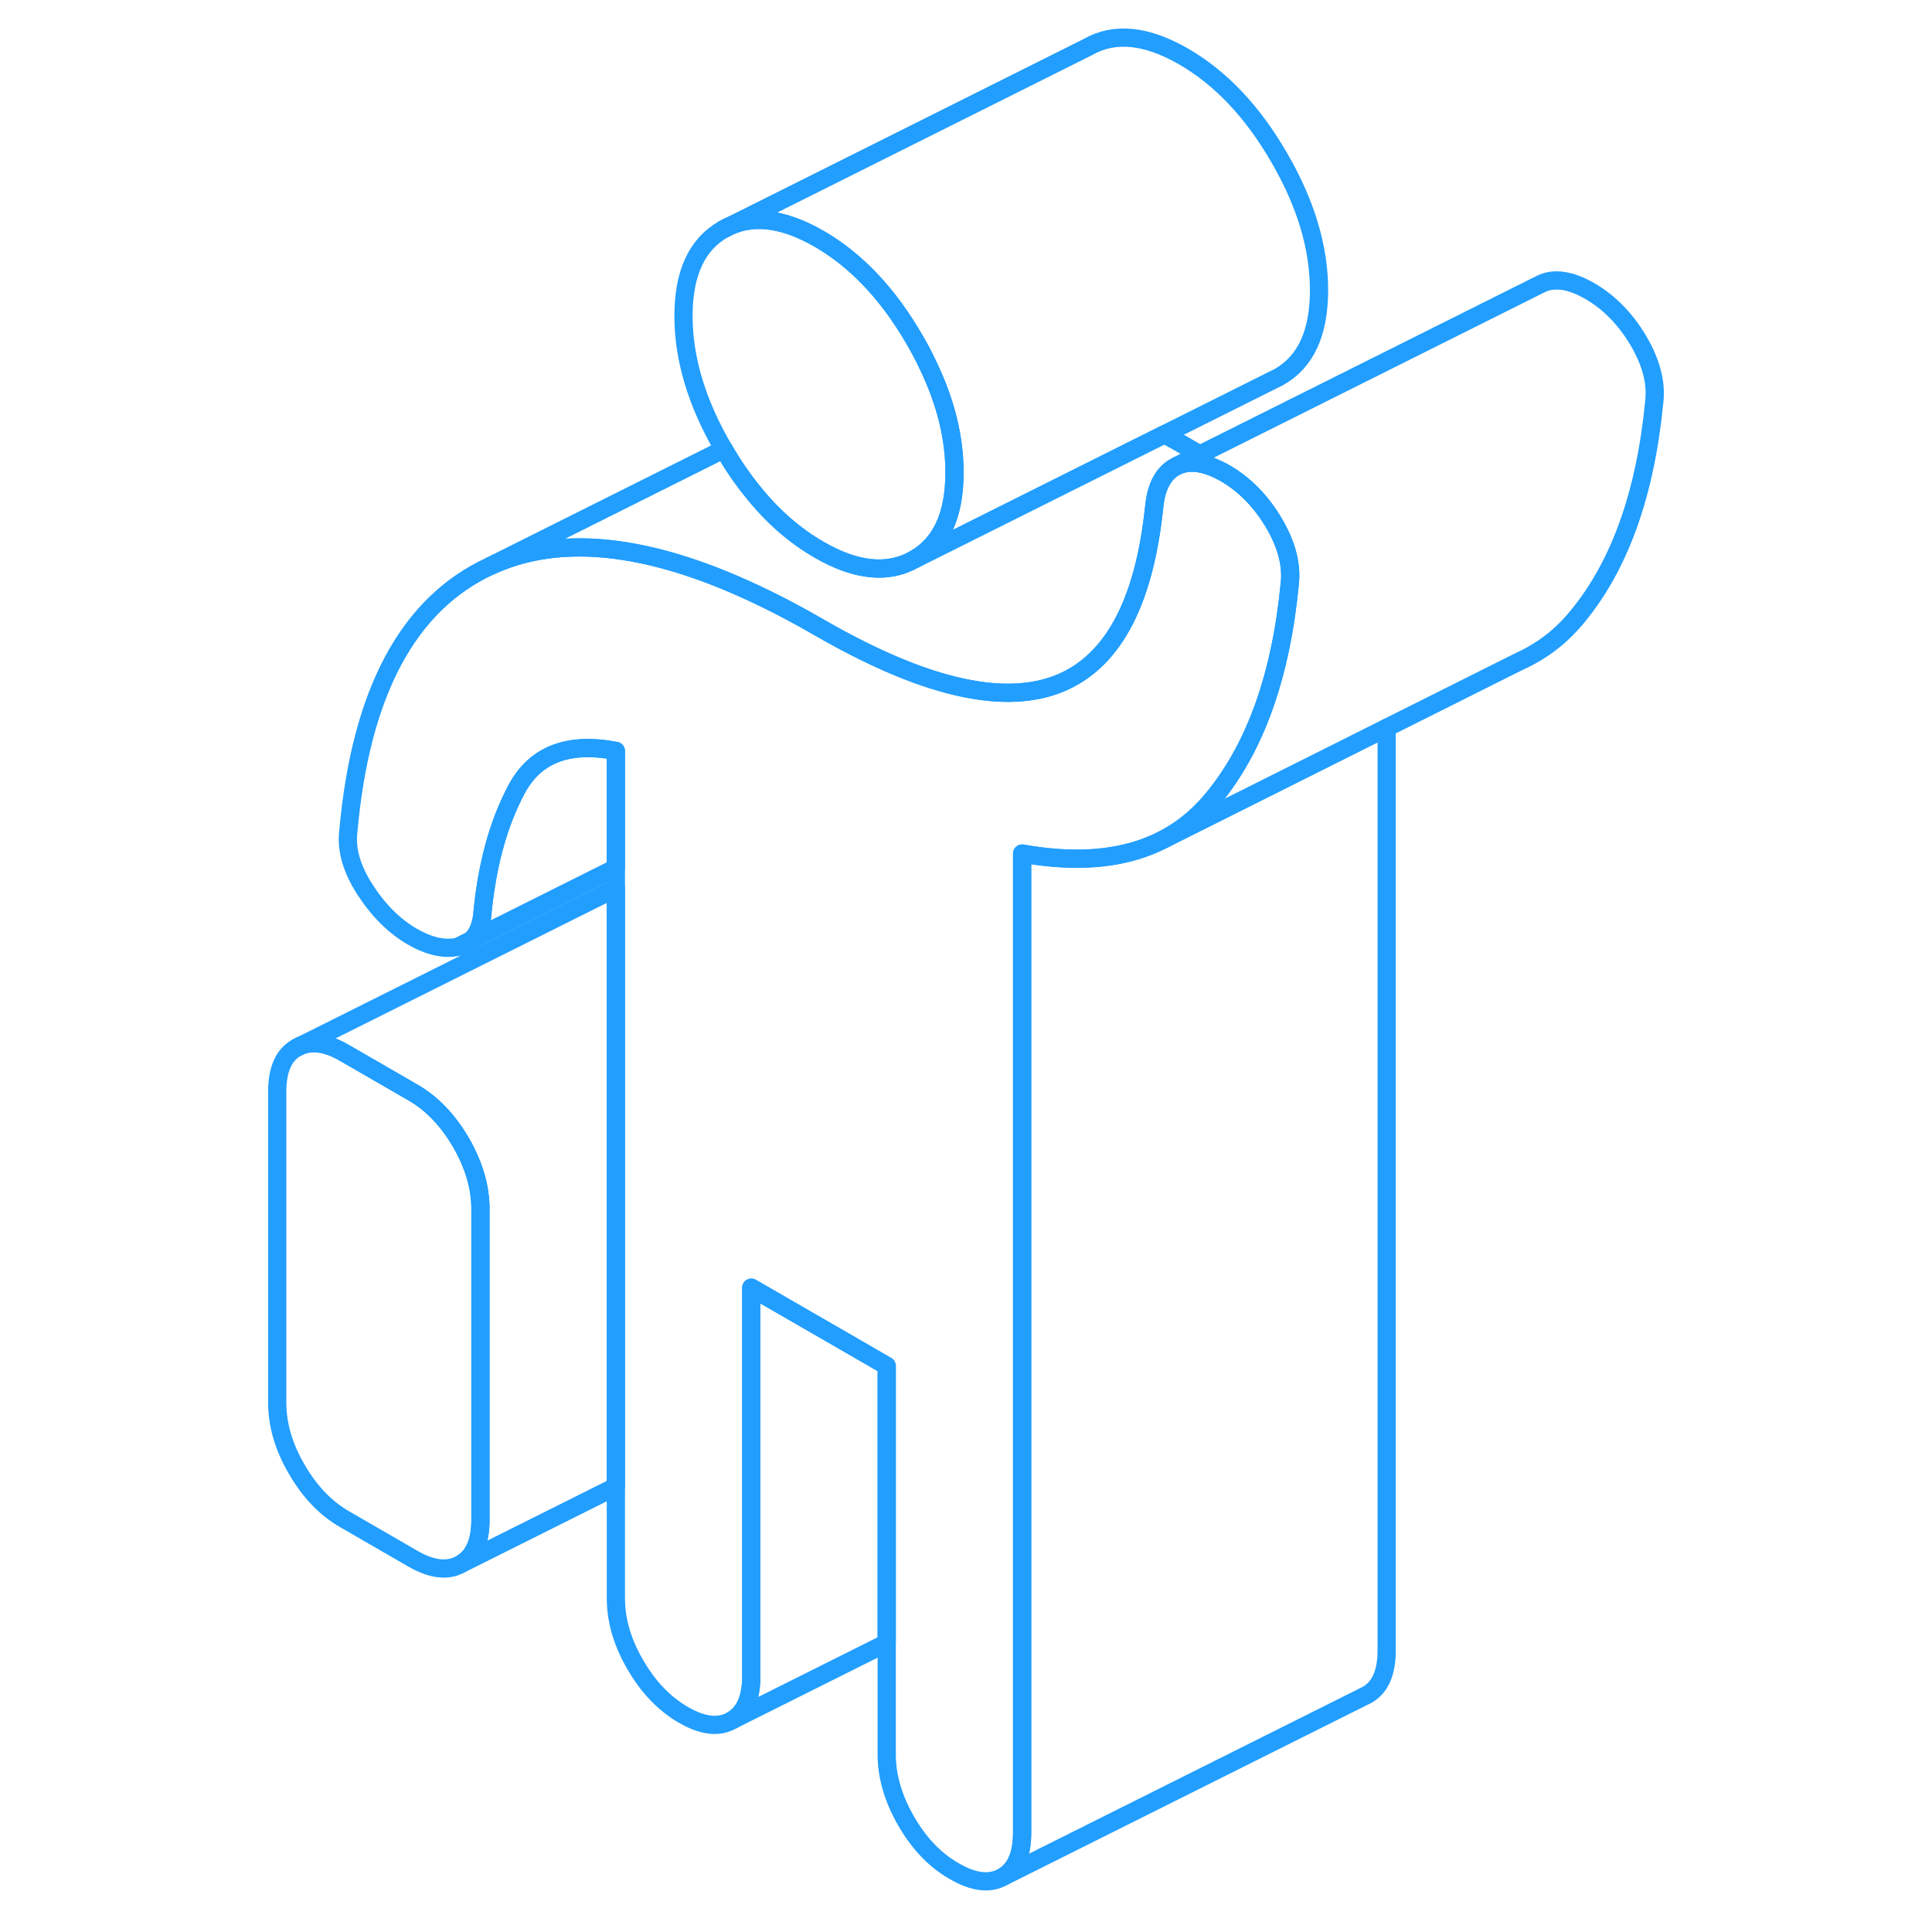 <svg width="48" height="48" viewBox="0 0 80 106" fill="none" xmlns="http://www.w3.org/2000/svg" stroke-width="1px" stroke-linecap="round" stroke-linejoin="round"><path d="M12.15 51.94C12.41 51.88 12.64 51.77 12.82 51.61L12.15 51.94ZM12.29 62.68C11.57 61.45 10.69 60.53 9.64 59.93L5.92 57.78C4.98 57.23 4.17 57.1 3.5 57.37L3.28 57.48C2.56 57.88 2.21 58.69 2.21 59.9V76.95C2.21 78.16 2.56 79.38 3.28 80.61C3.99 81.84 4.87 82.76 5.92 83.36L9.64 85.51C10.69 86.12 11.57 86.22 12.29 85.81C13 85.41 13.36 84.6 13.36 83.39V66.33C13.36 65.13 13 63.91 12.29 62.68Z" stroke="#229EFF" stroke-linejoin="round"/><path d="M57.76 32.06C57.27 37.11 55.86 41.04 53.53 43.85C51.21 46.67 47.73 47.66 43.08 46.83V100.55C43.08 101.76 42.73 102.57 42.02 102.98C41.3 103.38 40.42 103.28 39.37 102.67C38.31 102.07 37.43 101.15 36.72 99.92C36.01 98.69 35.65 97.47 35.65 96.26V74.94L33.35 73.61L28.22 70.65V91.97C28.22 93.18 27.86 93.99 27.15 94.39C26.44 94.8 25.56 94.7 24.5 94.09C23.45 93.48 22.57 92.57 21.86 91.34C21.14 90.11 20.79 88.89 20.79 87.68V41.2C18.19 40.7 16.37 41.39 15.35 43.29C14.33 45.19 13.7 47.52 13.45 50.29C13.37 50.88 13.16 51.32 12.83 51.6H12.82L12.15 51.94C11.4 52.11 10.57 51.93 9.64 51.4C8.65 50.83 7.78 49.97 7.04 48.83C6.3 47.69 5.99 46.62 6.11 45.63C6.79 37.99 9.39 33.13 13.91 31.05C17.31 29.48 21.56 29.73 26.66 31.8C28.33 32.48 30.09 33.35 31.94 34.42C32.77 34.9 33.57 35.33 34.34 35.71C36.76 36.91 38.91 37.64 40.79 37.9C42.34 38.12 43.71 38.01 44.89 37.59C47.96 36.48 49.77 33.21 50.33 27.77C50.45 26.63 50.87 25.9 51.58 25.56C52.3 25.23 53.18 25.37 54.23 25.97C55.28 26.58 56.17 27.48 56.88 28.67C57.59 29.87 57.89 31 57.76 32.06Z" stroke="#229EFF" stroke-linejoin="round"/><path d="M39.37 25.92C39.37 28.27 38.64 29.85 37.18 30.68C35.73 31.51 33.98 31.34 31.94 30.16C30.57 29.37 29.34 28.29 28.25 26.91C27.7 26.23 27.19 25.48 26.71 24.65C26.7 24.64 26.7 24.63 26.69 24.62C25.23 22.11 24.5 19.68 24.5 17.34C24.5 15 25.23 13.41 26.69 12.58C28.14 11.75 29.89 11.92 31.94 13.1C33.98 14.28 35.73 16.13 37.18 18.64C37.46 19.12 37.71 19.59 37.93 20.07C38.89 22.07 39.37 24.02 39.37 25.92Z" stroke="#229EFF" stroke-linejoin="round"/><path d="M77.76 22.06C77.269 27.11 75.859 31.04 73.529 33.85C72.659 34.91 71.629 35.7 70.439 36.25L70.33 36.3L63.08 39.93V90.55C63.08 91.76 62.73 92.57 62.02 92.98L42.02 102.98C42.73 102.57 43.08 101.76 43.08 100.55V46.83C47.73 47.66 51.209 46.67 53.529 43.85C55.859 41.04 57.27 37.11 57.76 32.06C57.889 31 57.589 29.87 56.879 28.67C56.169 27.48 55.279 26.58 54.23 25.97C53.179 25.37 52.3 25.23 51.58 25.56L71.58 15.56C72.3 15.23 73.18 15.37 74.23 15.97C75.279 16.58 76.169 17.48 76.879 18.67C77.589 19.87 77.889 21 77.76 22.06Z" stroke="#229EFF" stroke-linejoin="round"/><path d="M35.65 74.94V90.14L27.15 94.39C27.86 93.99 28.221 93.18 28.221 91.97V70.65L33.35 73.61L35.65 74.94Z" stroke="#229EFF" stroke-linejoin="round"/><path d="M20.79 41.2V47.62L12.83 51.6C13.16 51.32 13.37 50.88 13.45 50.29C13.7 47.52 14.33 45.19 15.35 43.29C16.37 41.39 18.19 40.7 20.79 41.2Z" stroke="#229EFF" stroke-linejoin="round"/><path d="M52.84 24.93L51.58 25.56C50.87 25.9 50.45 26.63 50.33 27.77C49.77 33.21 47.96 36.48 44.89 37.59C43.71 38.01 42.34 38.12 40.79 37.9C38.91 37.64 36.76 36.91 34.34 35.71C33.57 35.33 32.77 34.9 31.94 34.42C30.09 33.35 28.33 32.48 26.66 31.8C21.56 29.73 17.31 29.48 13.91 31.05L26.71 24.65C27.19 25.48 27.7 26.23 28.25 26.91C29.34 28.29 30.57 29.37 31.94 30.16C33.98 31.34 35.73 31.51 37.18 30.68L50.88 23.83C51.23 24.02 51.58 24.21 51.94 24.42C52.24 24.6 52.54 24.77 52.84 24.93Z" stroke="#229EFF" stroke-linejoin="round"/><path d="M63.08 39.93L50.859 46.05" stroke="#229EFF" stroke-linejoin="round"/><path d="M20.79 48.73V81.56L12.29 85.81C13 85.41 13.36 84.6 13.36 83.39V66.33C13.36 65.13 13 63.91 12.29 62.68C11.57 61.45 10.69 60.53 9.64 59.93L5.92 57.78C4.98 57.23 4.17 57.1 3.5 57.37L20.79 48.73Z" stroke="#229EFF" stroke-linejoin="round"/><path d="M3.5 57.37L3.28 57.48" stroke="#229EFF" stroke-linejoin="round"/><path d="M59.369 15.92C59.369 18.27 58.639 19.85 57.179 20.68L37.179 30.68C38.639 29.85 39.369 28.27 39.369 25.92C39.369 24.02 38.889 22.07 37.929 20.07C37.709 19.59 37.459 19.12 37.179 18.64C35.729 16.13 33.98 14.28 31.939 13.1C29.89 11.92 28.14 11.75 26.689 12.58L46.69 2.58C48.139 1.75 49.889 1.92 51.94 3.1C53.98 4.28 55.729 6.13 57.179 8.64C58.639 11.15 59.369 13.57 59.369 15.92Z" stroke="#229EFF" stroke-linejoin="round"/></svg>